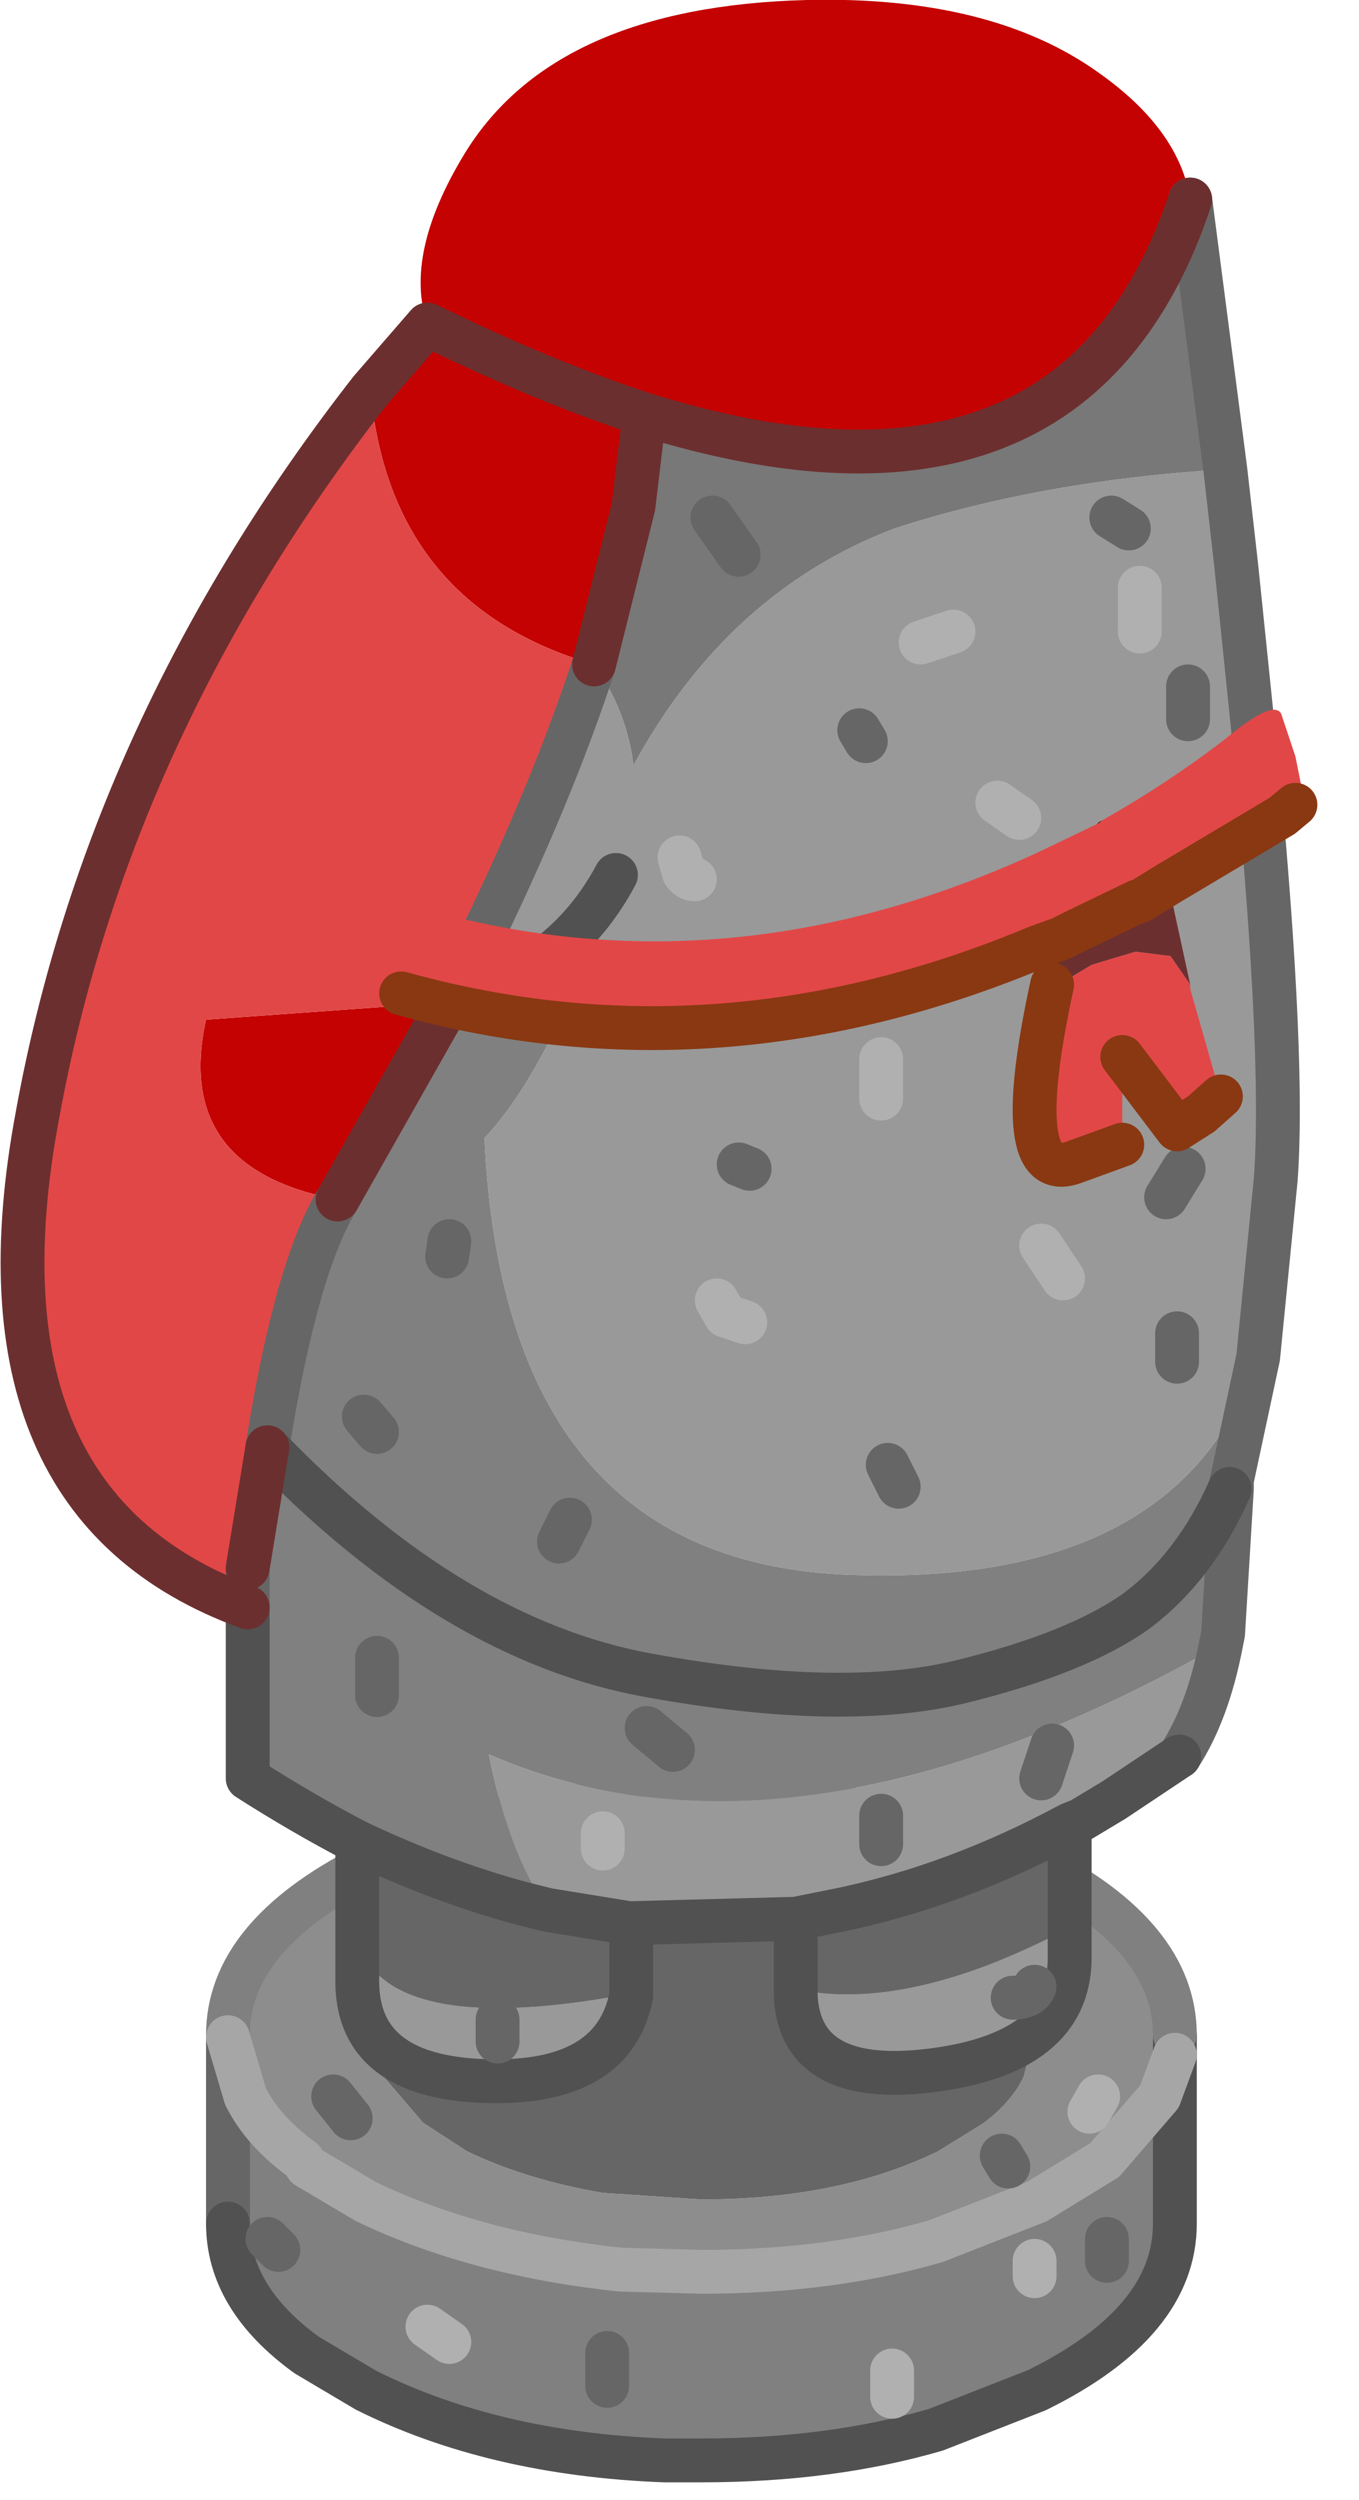 <?xml version="1.0" encoding="utf-8"?>
<svg version="1.1" id="Layer_1"
xmlns="http://www.w3.org/2000/svg"
xmlns:xlink="http://www.w3.org/1999/xlink"
xmlns:author="http://www.sothink.com"
width="31px" height="57px"
xml:space="preserve">
<g id="121" transform="matrix(1, 0, 0, 1, 11.25, 56.4)">
<path style="fill:#808080;fill-opacity:1" d="M-6.05,-9.95L-5.65 -8.6Q-5.25 -7.8 -4.35 -7.15L-4.25 -7L-2.9 -6.2Q-0.4 -5 2.9 -4.65L4.75 -4.6Q7.7 -4.6 10.1 -5.3L12.4 -6.2L13.95 -7.15L15.2 -8.6L15.55 -9.55L15.55 -5.7Q15.55 -3.45 12.4 -1.9L10.1 -1Q7.7 -0.3 4.75 -0.3L3.9 -0.3Q0 -0.45 -2.9 -1.9L-4.25 -2.7Q-6.05 -4 -6.05 -5.7L-6.05 -9.95" />
<path style="fill:#8D8D8D;fill-opacity:1" d="M-6.05,-10Q-6.05 -12.25 -2.9 -13.85Q0.3 -15.4 4.75 -15.4Q9.25 -15.4 12.4 -13.85Q15.55 -12.25 15.55 -10L15.55 -9.95L15.55 -9.55L15.2 -8.6L13.95 -7.15L12.4 -6.2L10.1 -5.3Q7.7 -4.6 4.75 -4.6L2.9 -4.65Q-0.4 -5 -2.9 -6.2L-4.25 -7L-4.35 -7.15Q-5.25 -7.8 -5.65 -8.6L-6.05 -9.95L-6.05 -10M4.75,-6.25Q7.9 -6.25 10.15 -7.35L11.2 -8Q11.85 -8.5 12.1 -9.05L12.35 -10Q12.35 -11.6 10.15 -12.7Q7.9 -13.8 4.75 -13.8Q1.65 -13.8 -0.6 -12.7Q-2.8 -11.6 -2.8 -10L-2.5 -9.05L-1.6 -8L-0.6 -7.35Q0.75 -6.7 2.5 -6.4L4.75 -6.25" />
<path style="fill:#666666;fill-opacity:1" d="M2.5,-6.4Q0.75 -6.7 -0.6 -7.35L-1.6 -8L-2.5 -9.05L-2.8 -10Q-2.8 -11.6 -0.6 -12.7Q1.65 -13.8 4.75 -13.8Q7.9 -13.8 10.15 -12.7Q12.35 -11.6 12.35 -10L12.1 -9.05Q11.85 -8.5 11.2 -8L10.15 -7.35Q7.9 -6.25 4.75 -6.25L2.5 -6.4" />
<path style="fill:none;stroke-width:1;stroke-linecap:round;stroke-linejoin:round;stroke-miterlimit:3;stroke:#666666;stroke-opacity:1" d="M-6.05,-9.95L-6.05 -5.7M15.55,-10L15.55 -9.95M-6.05,-9.95L-6.05 -10" />
<path style="fill:none;stroke-width:1;stroke-linecap:round;stroke-linejoin:round;stroke-miterlimit:3;stroke:#515151;stroke-opacity:1" d="M-6.05,-5.7Q-6.05 -4 -4.25 -2.7L-2.9 -1.9Q0 -0.45 3.9 -0.3L4.75 -0.3Q7.7 -0.3 10.1 -1L12.4 -1.9Q15.55 -3.45 15.55 -5.7L15.55 -9.55M15.55,-9.95L15.55 -9.55" />
<path style="fill:none;stroke-width:1;stroke-linecap:round;stroke-linejoin:round;stroke-miterlimit:3;stroke:#808080;stroke-opacity:1" d="M-6.05,-10Q-6.05 -12.25 -2.9 -13.85Q0.3 -15.4 4.75 -15.4Q9.25 -15.4 12.4 -13.85Q15.55 -12.25 15.55 -10" />
<path style="fill:none;stroke-width:1;stroke-linecap:round;stroke-linejoin:round;stroke-miterlimit:3;stroke:#A6A6A6;stroke-opacity:1" d="M15.55,-9.55L15.2 -8.6L13.95 -7.15L12.4 -6.2L10.1 -5.3Q7.7 -4.6 4.75 -4.6L2.9 -4.65Q-0.4 -5 -2.9 -6.2L-4.25 -7L-4.35 -7.15Q-5.25 -7.8 -5.65 -8.6L-6.05 -9.95" />
<path style="fill:#999999;fill-opacity:1" d="M-1,-33.55L-0.45 -34.65Q1.3 -38.2 2.3 -41.25Q3.05 -40.2 3.2 -38.95Q5.35 -42.9 9.15 -44.35Q12.55 -45.45 16.7 -45.7L16.95 -43.5L17.45 -38.65Q18.05 -32.2 17.85 -29.5L17.45 -25.45Q15.65 -20.15 7.95 -20.5Q0.25 -20.9 -0.2 -30.45Q1.4 -32.15 2.8 -36.45Q1.6 -34.2 -1 -33.55M3.1,-12.55L1.25 -12.85Q0.35 -14.15 -0.1 -16.4Q1.5 -15.7 3.3 -15.45L3.8 -15.4Q9.45 -14.85 16.6 -18.9Q16.3 -17.35 15.65 -16.35L14.15 -15.35L13.4 -14.9L13.15 -14.8Q10.55 -13.4 7.9 -12.85L6.9 -12.65L3.15 -12.55L3.1 -12.55M13.15,-12.45L13.15 -11.7Q13.1 -9.6 10.05 -9.2Q7 -8.8 6.9 -10.9L6.9 -11.05Q9.45 -10.5 13.15 -12.45M3.15,-10.95L3.15 -10.9Q2.75 -8.85 -0.2 -8.95Q-3.15 -9.05 -3.1 -11.3L-3.1 -12.15Q-2.4 -9.9 3.15 -10.95" />
<path style="fill:#787878;fill-opacity:1" d="M3.2,-44.85L3.45 -46.95Q13.25 -43.9 15.9 -51.85L16.7 -45.7Q12.55 -45.45 9.15 -44.35Q5.35 -42.9 3.2 -38.95Q3.05 -40.2 2.3 -41.25L3.2 -44.85" />
<path style="fill:#C40202;fill-opacity:1" d="M-2.8,-47.5L-1.5 -49Q-2.05 -50.6 -0.65 -52.9Q1.4 -56.25 7.15 -56.4Q11.35 -56.5 13.8 -54.75Q15.65 -53.45 15.9 -51.85Q13.25 -43.9 3.45 -46.95L3.2 -44.85L2.3 -41.25Q-2.35 -42.6 -2.8 -47.5M-6.55,-33.15L-1 -33.55L-3.55 -29.05Q-7.3 -29.75 -6.55 -33.15" />
<path style="fill:#808080;fill-opacity:1" d="M2.8,-36.45Q1.4 -32.15 -0.2 -30.45Q0.25 -20.9 7.95 -20.5Q15.65 -20.15 17.45 -25.45L16.85 -22.65L16.8 -22.45L16.85 -22.45L16.65 -19.15L16.6 -18.9Q9.45 -14.85 3.8 -15.4L3.3 -15.45Q1.5 -15.7 -0.1 -16.4Q0.35 -14.15 1.25 -12.85L0.65 -13Q-1.2 -13.5 -3.1 -14.4Q-4.35 -15.05 -5.6 -15.85L-5.6 -19.75L-5.6 -20.65L-5.15 -23.4Q-4.5 -27.5 -3.55 -29.05L-1 -33.55Q1.6 -34.2 2.8 -36.45" />
<path style="fill:#666666;fill-opacity:1" d="M6.9,-11.05L6.9 -12.65L7.9 -12.85Q10.55 -13.4 13.15 -14.8L13.15 -12.45Q9.45 -10.5 6.9 -11.05M-3.1,-12.15L-3.1 -14.4Q-1.2 -13.5 0.65 -13L1.25 -12.85L3.1 -12.55L3.15 -12.55L3.15 -10.95Q-2.4 -9.9 -3.1 -12.15" />
<path style="fill:#E24747;fill-opacity:1" d="M-0.45,-34.65L-1 -33.55L-6.55 -33.15Q-7.3 -29.75 -3.55 -29.05Q-4.5 -27.5 -5.15 -23.4L-5.6 -20.65L-5.6 -19.75Q-12.05 -22.1 -10.4 -30.95Q-8.8 -39.8 -2.8 -47.5Q-2.35 -42.6 2.3 -41.25Q1.3 -38.2 -0.45 -34.65" />
<path style="fill:none;stroke-width:1;stroke-linecap:round;stroke-linejoin:round;stroke-miterlimit:3;stroke:#666666;stroke-opacity:1" d="M15.9,-51.85L16.7 -45.7L16.95 -43.5L17.45 -38.65Q18.05 -32.2 17.85 -29.5L17.45 -25.45L16.85 -22.65L16.85 -22.45L16.65 -19.15L16.6 -18.9Q16.3 -17.35 15.65 -16.35M-5.6,-20.65L-5.6 -19.75M16.8,-22.45L16.85 -22.65M-3.55,-29.05Q-4.5 -27.5 -5.15 -23.4M-1,-33.55L-0.45 -34.65Q1.3 -38.2 2.3 -41.25" />
<path style="fill:none;stroke-width:1;stroke-linecap:round;stroke-linejoin:round;stroke-miterlimit:3;stroke:#515151;stroke-opacity:1" d="M15.65,-16.35L14.15 -15.35L13.4 -14.9L13.15 -14.8L13.15 -12.45L13.15 -11.7Q13.1 -9.6 10.05 -9.2Q7 -8.8 6.9 -10.9L6.9 -11.05L6.9 -12.65L3.15 -12.55L3.15 -10.95M3.15,-10.9Q2.75 -8.85 -0.2 -8.95Q-3.15 -9.05 -3.1 -11.3L-3.1 -12.15L-3.1 -14.4Q-4.35 -15.05 -5.6 -15.85L-5.6 -19.75M16.8,-22.45Q16 -20.65 14.65 -19.65Q13.3 -18.7 10.65 -18.05Q7.95 -17.4 3.55 -18.2Q-0.9 -19 -5.15 -23.4M13.15,-14.8Q10.55 -13.4 7.9 -12.85L6.9 -12.65M3.1,-12.55L1.25 -12.85L0.65 -13Q-1.2 -13.5 -3.1 -14.4M-1,-33.55Q1.6 -34.2 2.8 -36.45" />
<path style="fill:none;stroke-width:1;stroke-linecap:round;stroke-linejoin:round;stroke-miterlimit:3;stroke:#6C2F2F;stroke-opacity:1" d="M-5.6,-19.75Q-12.05 -22.1 -10.4 -30.95Q-8.8 -39.8 -2.8 -47.5L-1.5 -49Q1.15 -47.7 3.45 -46.95Q13.25 -43.9 15.9 -51.85M3.45,-46.95L3.2 -44.85L2.3 -41.25M-5.15,-23.4L-5.6 -20.65M-3.55,-29.05L-1 -33.55" />
<path style="fill:none;stroke-width:1;stroke-linecap:round;stroke-linejoin:round;stroke-miterlimit:3;stroke:#B0B0B0;stroke-opacity:1" d="M12,-37.75L11.5 -38.1M14.75,-42L14.75 -43M5.1,-26.75L5.3 -26.4L5.75 -26.25M8.85,-32.25L8.85 -31.35M4.25,-36.85L4.35 -36.5Q4.45 -36.35 4.6 -36.35M12.5,-28L13 -27.25M9.75,-41.75L10.5 -42M2.5,-14.6L2.5 -14.25M9.1,-2.35L9.1 -1.75M12.35,-4.85L12.35 -4.5M13.6,-8.25L13.8 -8.6M-1.5,-3.35L-1 -3" />
<path style="fill:none;stroke-width:1;stroke-linecap:round;stroke-linejoin:round;stroke-miterlimit:3;stroke:#666666;stroke-opacity:1" d="M14.5,-44.35L14.1 -44.6M15.85,-40L15.85 -40.75M5.6,-43.75L5 -44.6M8.5,-39.5L8.35 -39.75M5.85,-29.75L5.6 -29.85M15.6,-25.35L15.6 -26M15.35,-29.1L15.75 -29.75M12.5,-15.85L12.75 -16.6M9,-23L9.25 -22.5M1.5,-21.25L1.75 -21.75M4.1,-16.5L3.5 -17M8.85,-14.35L8.85 -15M0.1,-10.35L0.1 -9.85M2.6,-2.75L2.6 -2M14,-4.85L14 -5.35M11.75,-7L11.6 -7.25M11.85,-10.85Q12.25 -10.85 12.35 -11.1M-4.9,-5.1L-5.15 -5.35M-3.25,-8.1L-3.65 -8.6M-2.65,-18.6L-2.65 -17.75M-2.65,-23.75L-2.95 -24.1M-1,-28.1L-1.05 -27.75" />
<path style="fill:#EA3131;fill-opacity:1" d="M12.75,-33.95L12.65 -33.85L12.75 -33.95" />
<path style="fill:#6C2F2F;fill-opacity:1" d="M13.8,-37.6L13.8 -37.65L13.9 -37.7L13.8 -37.6M15.4,-36.25L15.9 -33.95L15.45 -34.6L14.65 -34.7L13.65 -34.4L13.15 -34.1L13.05 -34.05L12.75 -33.95L12.75 -34L12.95 -35L13.35 -35.2L14.7 -35.85L14.75 -35.85L15.4 -36.25" />
<path style="fill:#E24747;fill-opacity:1" d="M14.75,-35.85L14.7 -35.85L13.35 -35.2L12.95 -35L12.4 -34.8Q5.1 -31.75 -2.1 -33.75L-2.6 -33.9L-3.15 -34.35L-3.25 -35.15L-2.75 -35.7L-2 -35.8Q5.2 -33.6 12.5 -37L13.75 -37.6L13.8 -37.65L13.8 -37.6L13.9 -37.7Q15.4 -38.55 16.7 -39.55Q17.9 -40.55 18 -40.05L18.3 -39.15L18.45 -38.4L18.3 -38.05L18 -37.8L15.4 -36.25L14.75 -35.85M13.05,-34.05L13.15 -34.1L13.65 -34.4L14.65 -34.7L15.45 -34.6L15.9 -33.95L15.9 -33.85L16.6 -31.4L16.15 -31L15.6 -30.65L14.35 -32.3L14.35 -30.3L13.25 -29.9Q11.75 -29.35 12.75 -33.95L13.05 -34.05" />
<path style="fill:none;stroke-width:1;stroke-linecap:round;stroke-linejoin:round;stroke-miterlimit:3;stroke:#893812;stroke-opacity:1" d="M18.3,-38.05L18 -37.8L15.4 -36.25M16.6,-31.4L16.15 -31L15.6 -30.65L14.35 -32.3M14.35,-30.3L13.25 -29.9Q11.75 -29.35 12.75 -33.95M12.95,-35L12.4 -34.8Q5.1 -31.75 -2.1 -33.75M12.95,-35L13.35 -35.2L14.7 -35.85L14.75 -35.85L15.4 -36.25" />
</g>
</svg>
